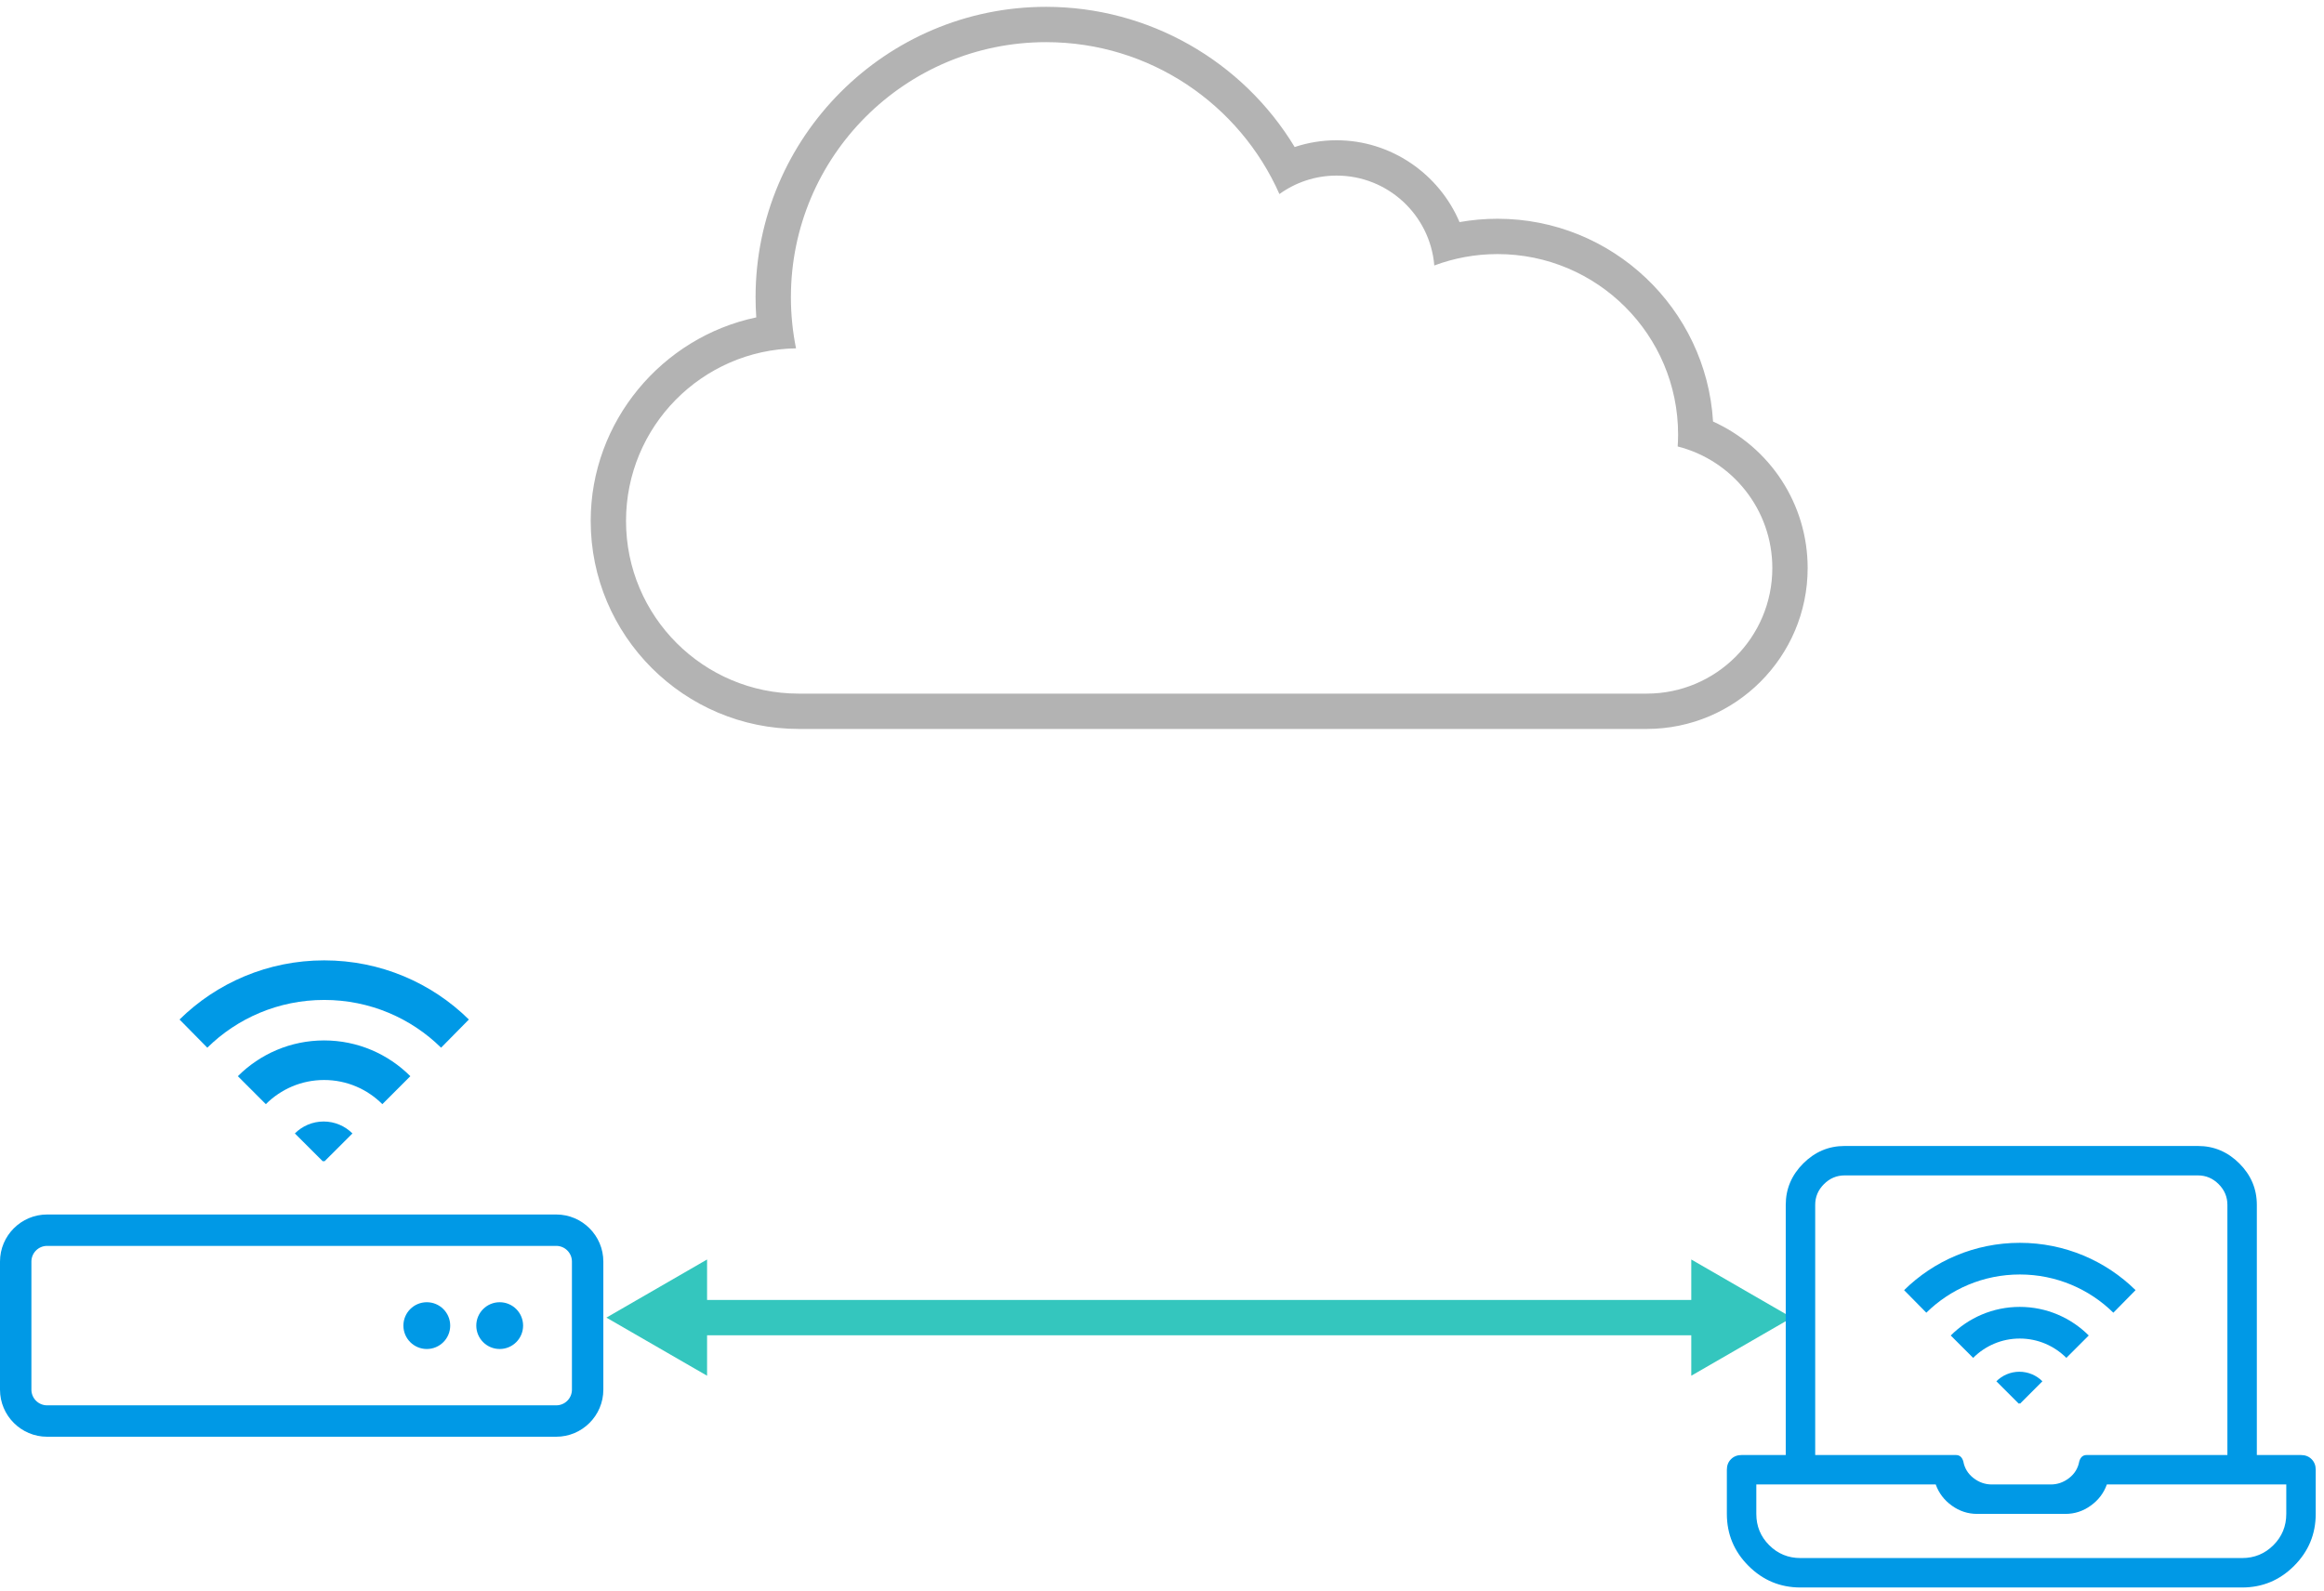 <?xml version="1.0" encoding="UTF-8"?>
<svg width="222px" height="152px" viewBox="0 0 222 152" version="1.1" xmlns="http://www.w3.org/2000/svg" xmlns:xlink="http://www.w3.org/1999/xlink">
    <!-- Generator: Sketch 52.6 (67491) - http://www.bohemiancoding.com/sketch -->
    <title>diagram-direct</title>
    <desc>Created with Sketch.</desc>
    <g id="Welcome" stroke="none" stroke-width="1" fill="none" fill-rule="evenodd">
        <g id="Website" transform="translate(-868, -1510)">
            <g id="diagram-direct" transform="translate(868, 1510)">
                <path d="M99.926,0.653 C84.625,0.653 72.176,13.101 72.176,28.403 C72.176,29.046 72.198,29.687 72.242,30.328 C63.241,32.22 56.426,40.271 56.426,49.778 C56.426,60.737 65.342,69.653 76.301,69.653 L157.301,69.653 C165.779,69.653 172.676,62.756 172.676,54.278 C172.676,48.159 169.07,42.728 163.639,40.28 C162.991,29.486 154.005,20.903 143.051,20.903 C141.826,20.903 140.614,21.01 139.421,21.222 C137.471,16.625 132.887,13.403 127.676,13.403 C126.3,13.403 124.953,13.622 123.673,14.049 C118.691,5.811 109.709,0.653 99.926,0.653 M99.926,4.028 C109.877,4.028 118.43,9.994 122.217,18.542 C123.755,17.436 125.637,16.778 127.676,16.778 C132.589,16.778 136.612,20.558 137.011,25.368 C138.892,24.665 140.926,24.278 143.051,24.278 C152.578,24.278 160.301,32.002 160.301,41.528 C160.301,41.909 160.284,42.286 160.26,42.661 C165.454,43.98 169.301,48.674 169.301,54.278 C169.301,60.906 163.929,66.278 157.301,66.278 L76.301,66.278 C67.189,66.278 59.801,58.89 59.801,49.778 C59.801,40.753 67.049,33.424 76.04,33.285 C75.72,31.708 75.551,30.075 75.551,28.403 C75.551,14.941 86.464,4.028 99.926,4.028" id="Fill-56" fill="#B3B3B3"></path>
                <polyline id="Stroke-57" stroke="#34C6BE" stroke-width="3.375" points="163.184 125.903 145.676 125.903 83.426 125.903 65.919 125.903"></polyline>
                <polygon id="Fill-58" fill="#34C6BE" points="161.559 120.349 171.176 125.903 161.559 131.456"></polygon>
                <polygon id="Fill-59" fill="#34C6BE" points="67.544 120.349 57.926 125.903 67.544 131.456"></polygon>
                <path d="M32.329,109.64 C31.968,109.278 31.468,109.054 30.917,109.054 C30.366,109.054 29.866,109.278 29.505,109.64" id="Stroke-60" stroke="#0099E6" stroke-width="3.781"></path>
                <path d="M37.861,104.17 C36.092,102.402 33.651,101.307 30.96,101.307 C28.267,101.307 25.826,102.402 24.057,104.17" id="Stroke-61" stroke="#0099E6" stroke-width="3.781"></path>
                <path d="M43.462,98.764 C40.262,95.61 35.843,93.657 30.97,93.657 C26.097,93.657 21.678,95.61 18.477,98.764" id="Stroke-62" stroke="#0099E6" stroke-width="3.781"></path>
                <path d="M53.134,116.049 L4.5,116.049 C2.019,116.049 -0,118.068 -0,120.549 L-0,132.785 C-0,135.267 2.019,137.285 4.5,137.285 L53.134,137.285 C55.615,137.285 57.634,135.267 57.634,132.785 L57.634,120.549 C57.634,118.068 55.615,116.049 53.134,116.049 M53.134,119.049 C53.963,119.049 54.634,119.721 54.634,120.549 L54.634,132.785 C54.634,133.613 53.963,134.285 53.134,134.285 L4.5,134.285 C3.672,134.285 3,133.613 3,132.785 L3,120.549 C3,119.721 3.672,119.049 4.5,119.049 L53.134,119.049" id="Fill-63" fill="#0099E6"></path>
                <path d="M49.969,126.667 C49.969,127.901 48.968,128.902 47.733,128.902 C46.498,128.902 45.497,127.901 45.497,126.667 C45.497,125.433 46.498,124.432 47.733,124.432 C48.968,124.432 49.969,125.433 49.969,126.667" id="Fill-64" fill="#0099E6"></path>
                <path d="M43.006,126.667 C43.006,127.901 42.005,128.902 40.771,128.902 C39.536,128.902 38.535,127.901 38.535,126.667 C38.535,125.433 39.536,124.432 40.771,124.432 C42.005,124.432 43.006,125.433 43.006,126.667" id="Fill-65" fill="#0099E6"></path>
                <path d="M173.397,115.127 L173.397,139.033 L186.844,139.033 C187.196,139.033 187.429,139.238 187.547,139.648 C187.665,140.293 187.987,140.82 188.513,141.231 C189.042,141.641 189.626,141.846 190.272,141.846 L195.897,141.846 C196.542,141.846 197.126,141.641 197.655,141.231 C198.181,140.82 198.504,140.293 198.621,139.648 C198.738,139.238 198.972,139.033 199.325,139.033 L212.772,139.033 L212.772,115.127 C212.772,114.365 212.494,113.706 211.936,113.149 C211.38,112.593 210.72,112.314 209.959,112.314 L176.209,112.314 C175.447,112.314 174.788,112.593 174.232,113.149 C173.674,113.706 173.397,114.365 173.397,115.127 Z M218.397,144.658 L218.397,141.846 L201.257,141.846 C200.964,142.666 200.452,143.34 199.72,143.867 C198.988,144.395 198.181,144.658 197.303,144.658 L188.865,144.658 C187.987,144.658 187.18,144.395 186.448,143.867 C185.715,143.34 185.203,142.666 184.911,141.846 L167.772,141.846 L167.772,144.658 C167.772,145.83 168.181,146.826 169.001,147.647 C169.822,148.467 170.819,148.877 171.99,148.877 L214.178,148.877 C215.35,148.877 216.345,148.467 217.167,147.647 C217.987,146.826 218.397,145.83 218.397,144.658 Z M219.803,139.033 C220.213,139.033 220.549,139.165 220.814,139.429 C221.077,139.692 221.209,140.029 221.209,140.439 L221.209,144.658 C221.209,146.592 220.52,148.247 219.143,149.624 C217.767,151.001 216.112,151.69 214.178,151.69 L171.99,151.69 C170.056,151.69 168.401,151.001 167.024,149.624 C165.648,148.247 164.958,146.592 164.958,144.658 L164.958,140.439 C164.958,140.029 165.09,139.692 165.355,139.429 C165.619,139.165 165.956,139.033 166.365,139.033 L170.583,139.033 L170.583,115.127 C170.583,113.604 171.141,112.285 172.254,111.172 C173.368,110.059 174.685,109.502 176.209,109.502 L209.959,109.502 C211.482,109.502 212.8,110.059 213.915,111.172 C215.028,112.285 215.584,113.604 215.584,115.127 L215.584,139.033 L219.803,139.033 Z" id="Fill-66" fill="#0099E6"></path>
                <path d="M194.032,133.056 C193.743,132.767 193.343,132.587 192.902,132.587 C192.462,132.587 192.061,132.767 191.772,133.056" id="Stroke-67" stroke="#0099E6" stroke-width="3.025"></path>
                <path d="M198.458,128.68 C197.043,127.266 195.09,126.39 192.937,126.39 C190.782,126.39 188.829,127.266 187.415,128.681" id="Stroke-68" stroke="#0099E6" stroke-width="3.025"></path>
                <path d="M202.939,124.356 C200.377,121.833 196.843,120.269 192.945,120.269 C189.046,120.269 185.511,121.833 182.951,124.356" id="Stroke-69" stroke="#0099E6" stroke-width="3.025"></path>
            </g>
        </g>
    </g>
</svg>